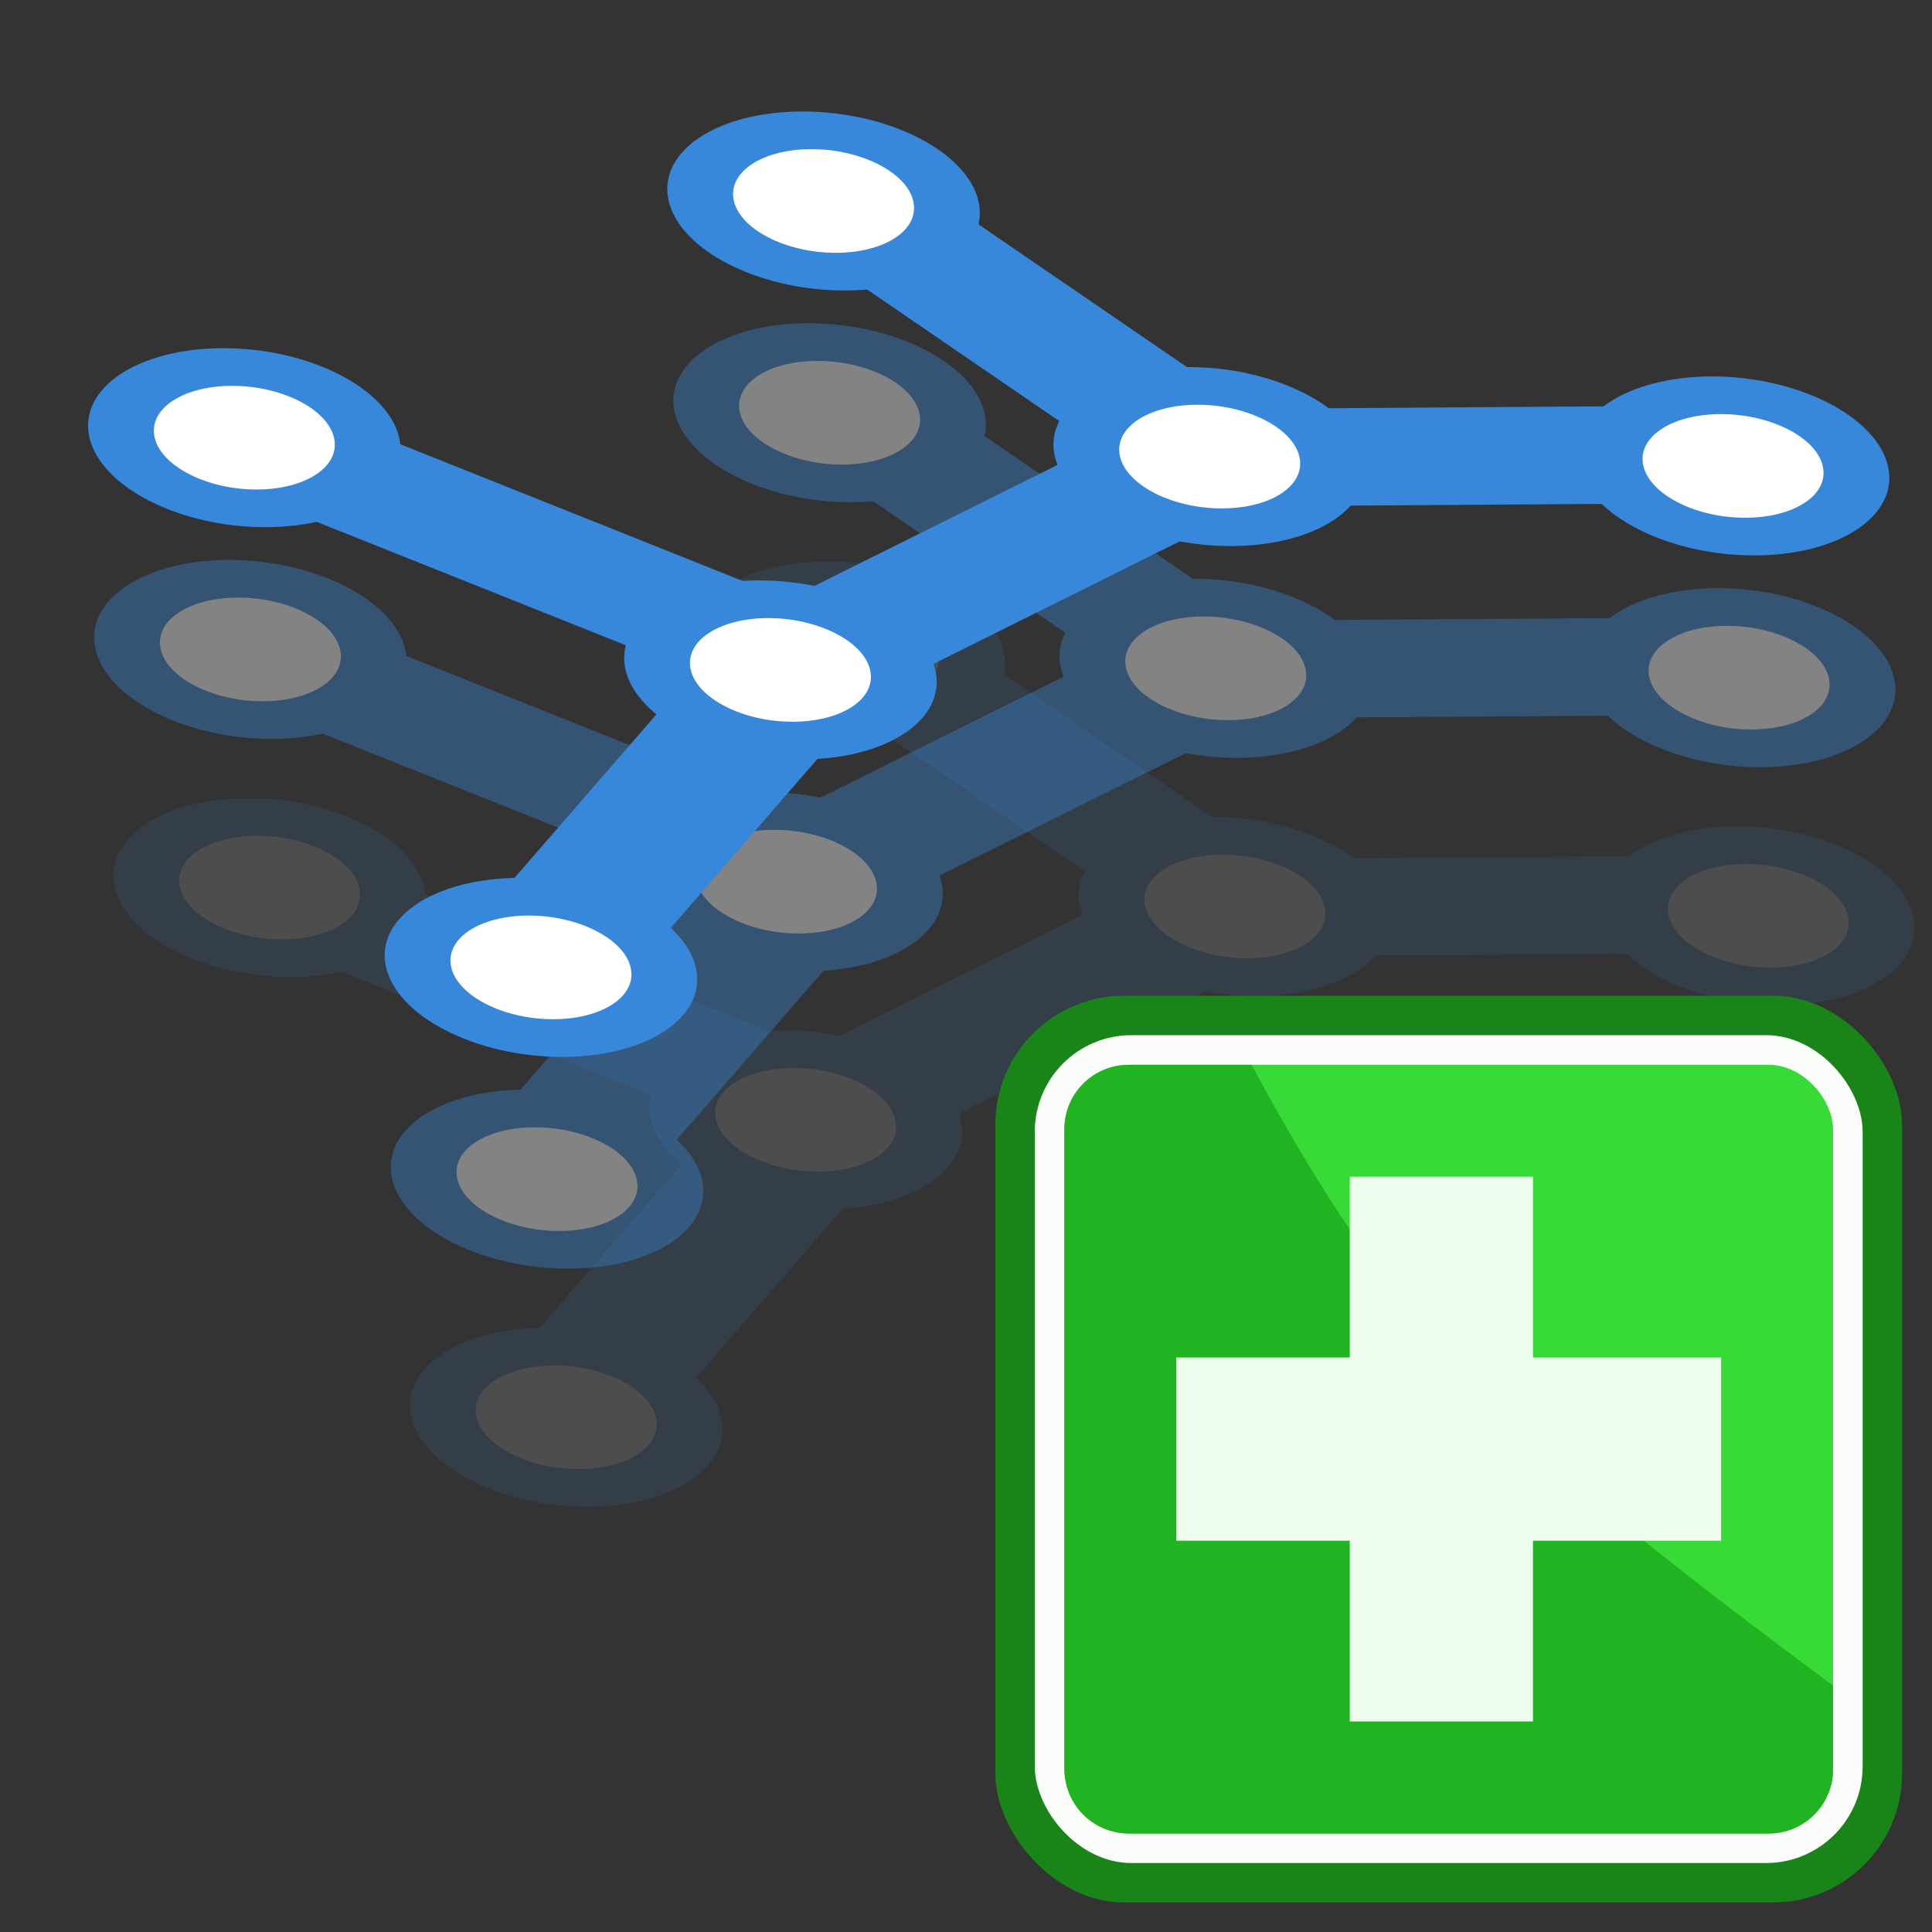 <?xml version="1.0" encoding="UTF-8" standalone="no"?>
<!-- Created with Inkscape (http://www.inkscape.org/) -->

<svg
   xmlns:dc="http://purl.org/dc/elements/1.1/"
   xmlns:cc="http://creativecommons.org/ns#"
   xmlns:rdf="http://www.w3.org/1999/02/22-rdf-syntax-ns#"
   xmlns:svg="http://www.w3.org/2000/svg"
   xmlns="http://www.w3.org/2000/svg"
   xmlns:sodipodi="http://sodipodi.sourceforge.net/DTD/sodipodi-0.dtd"
   xmlns:inkscape="http://www.inkscape.org/namespaces/inkscape"
   width="30"
   height="30"
   viewBox="0 0 30 30"
   id="svg2"
   version="1.1"
   inkscape:version="0.48.4 r9939"
   sodipodi:docname="3_tag_layer_graph.svg">
  <rect x="0" y="0" width="30" height="30" fill="#333333" stroke="none"/>
  <defs
     id="defs4" />
  <sodipodi:namedview
     id="base"
     pagecolor="#ffffff"
     bordercolor="#666666"
     borderopacity="1.0"
     inkscape:pageopacity="0.0"
     inkscape:pageshadow="2"
     inkscape:zoom="16.866044"
     inkscape:cx="16.399753"
     inkscape:cy="10.67758"
     inkscape:document-units="px"
     inkscape:current-layer="layer1"
     showgrid="false"
     units="px"
     borderlayer="true"
     inkscape:window-width="1920"
     inkscape:window-height="1180"
     inkscape:window-x="1918"
     inkscape:window-y="-3"
     inkscape:window-maximized="1"
     inkscape:showpageshadow="false">
    <inkscape:grid
       type="xygrid"
       id="grid4137"
       empspacing="5"
       visible="true"
       enabled="true"
       snapvisiblegridlinesonly="true" />
  </sodipodi:namedview>
  <g
     inkscape:label="Calque 1"
     inkscape:groupmode="layer"
     id="layer1"
     transform="translate(0,-1022.362)">
    <g
       id="g5618-36"
       transform="matrix(1,0,0.135,0.578,-138.936,439.37)"
       style="opacity:0.126;stroke:#3788da;stroke-opacity:1">
      <path
         sodipodi:nodetypes="cccc"
         inkscape:transform-center-y="7.4930733"
         inkscape:transform-center-x="-1.9939073"
         inkscape:connector-curvature="0"
         id="path4149-0"
         d="m 27.102,1032.922 -8.448,0.1 -7.04,5.43 -4.961,7.792"
         style="fill:none;stroke:#3788da;stroke-width:2.616;stroke-linecap:butt;stroke-linejoin:miter;stroke-miterlimit:4;stroke-opacity:1;stroke-dasharray:none" />
      <path
         inkscape:transform-center-y="2.5938791"
         inkscape:transform-center-x="5.1794267"
         inkscape:connector-curvature="0"
         id="path4151-62"
         d="m 11.715,1038.553 -7.109,-5.416"
         style="fill:none;stroke:#3788da;stroke-width:2.616;stroke-linecap:butt;stroke-linejoin:miter;stroke-miterlimit:4;stroke-opacity:1;stroke-dasharray:none" />
      <path
         inkscape:transform-center-y="-1.9741881"
         inkscape:transform-center-x="-0.84553174"
         inkscape:connector-curvature="0"
         id="path4153-6"
         d="m 18.755,1033.023 -4.378,-6.175"
         style="fill:none;stroke:#3788da;stroke-width:2.616;stroke-linecap:butt;stroke-linejoin:miter;stroke-miterlimit:4;stroke-opacity:1;stroke-dasharray:none" />
      <circle
         inkscape:transform-center-y="1.4090491"
         inkscape:transform-center-x="-12.805348"
         transform="matrix(-1.126,0,0,-1.126,29.456,2199.391)"
         r="1.686"
         cy="1035.658"
         cx="2.402"
         id="path4155-1"
         style="color:#000000;fill:#ffffff;fill-opacity:1;fill-rule:nonzero;stroke:#3788da;stroke-width:0.899;stroke-linecap:round;stroke-linejoin:round;stroke-miterlimit:4;stroke-opacity:1;stroke-dasharray:none;stroke-dashoffset:0;marker:none;visibility:visible;display:inline;overflow:visible;enable-background:accumulate"
         d="m 4.088,1035.658 c 0,0.931 -0.755,1.686 -1.686,1.686 -0.931,0 -1.686,-0.755 -1.686,-1.686 0,-0.931 0.755,-1.686 1.686,-1.686 0.931,0 1.686,0.755 1.686,1.686 z"
         sodipodi:cx="2.401787"
         sodipodi:cy="1035.6575"
         sodipodi:rx="1.6861631"
         sodipodi:ry="1.6861631" />
      <circle
         inkscape:transform-center-y="1.1576145"
         inkscape:transform-center-x="-4.7093418"
         transform="matrix(-1.126,0,0,-1.126,29.456,2199.391)"
         r="1.686"
         cy="1035.881"
         cx="9.589"
         id="path4155-3-8"
         style="color:#000000;fill:#ffffff;fill-opacity:1;fill-rule:nonzero;stroke:#3788da;stroke-width:0.899;stroke-linecap:round;stroke-linejoin:round;stroke-miterlimit:4;stroke-opacity:1;stroke-dasharray:none;stroke-dashoffset:0;marker:none;visibility:visible;display:inline;overflow:visible;enable-background:accumulate"
         d="m 11.275,1035.881 c 0,0.931 -0.755,1.686 -1.686,1.686 -0.931,0 -1.686,-0.755 -1.686,-1.686 0,-0.931 0.755,-1.686 1.686,-1.686 0.931,0 1.686,0.755 1.686,1.686 z"
         sodipodi:cx="9.589282"
         sodipodi:cy="1035.8807"
         sodipodi:rx="1.6861631"
         sodipodi:ry="1.6861631" />
      <circle
         inkscape:transform-center-y="6.8890583"
         inkscape:transform-center-x="2.7329762"
         transform="matrix(-1.126,0,0,-1.126,29.456,2199.391)"
         r="1.686"
         cy="1030.791"
         cx="16.196"
         id="path4155-6-7"
         style="color:#000000;fill:#ffffff;fill-opacity:1;fill-rule:nonzero;stroke:#3788da;stroke-width:0.899;stroke-linecap:round;stroke-linejoin:round;stroke-miterlimit:4;stroke-opacity:1;stroke-dasharray:none;stroke-dashoffset:0;marker:none;visibility:visible;display:inline;overflow:visible;enable-background:accumulate"
         d="m 17.883,1030.791 c 0,0.931 -0.755,1.686 -1.686,1.686 -0.931,0 -1.686,-0.755 -1.686,-1.686 0,-0.931 0.755,-1.686 1.686,-1.686 0.931,0 1.686,0.755 1.686,1.686 z"
         sodipodi:cx="16.196444"
         sodipodi:cy="1030.7914"
         sodipodi:rx="1.6861631"
         sodipodi:ry="1.6861631" />
      <circle
         inkscape:transform-center-y="14.028068"
         inkscape:transform-center-x="9.0689836"
         transform="matrix(-1.126,0,0,-1.126,30.992,2200.245)"
         r="1.686"
         cy="1024.452"
         cx="21.821"
         id="path4155-7-9"
         style="color:#000000;fill:#ffffff;fill-opacity:1;fill-rule:nonzero;stroke:#3788da;stroke-width:0.899;stroke-linecap:round;stroke-linejoin:round;stroke-miterlimit:4;stroke-opacity:1;stroke-dasharray:none;stroke-dashoffset:0;marker:none;visibility:visible;display:inline;overflow:visible;enable-background:accumulate"
         d="m 23.508,1024.452 c 0,0.931 -0.755,1.686 -1.686,1.686 -0.931,0 -1.686,-0.755 -1.686,-1.686 0,-0.931 0.755,-1.686 1.686,-1.686 0.931,0 1.686,0.755 1.686,1.686 z"
         sodipodi:cx="21.821442"
         sodipodi:cy="1024.4521"
         sodipodi:rx="1.6861631"
         sodipodi:ry="1.6861631" />
      <circle
         inkscape:transform-center-y="0.051659756"
         inkscape:transform-center-x="11.583274"
         transform="matrix(-1.126,0,0,-1.126,30.822,2199.989)"
         r="1.686"
         cy="1036.863"
         cx="24.054"
         id="path4155-5-2"
         style="color:#000000;fill:#ffffff;fill-opacity:1;fill-rule:nonzero;stroke:#3788da;stroke-width:0.899;stroke-linecap:round;stroke-linejoin:round;stroke-miterlimit:4;stroke-opacity:1;stroke-dasharray:none;stroke-dashoffset:0;marker:none;visibility:visible;display:inline;overflow:visible;enable-background:accumulate"
         d="m 25.74,1036.863 c 0,0.931 -0.755,1.686 -1.686,1.686 -0.931,0 -1.686,-0.755 -1.686,-1.686 0,-0.931 0.755,-1.686 1.686,-1.686 0.931,0 1.686,0.755 1.686,1.686 z"
         sodipodi:cx="24.053585"
         sodipodi:cy="1036.8628"
         sodipodi:rx="1.6861631"
         sodipodi:ry="1.6861631" />
      <circle
         inkscape:transform-center-y="-5.8809042"
         inkscape:transform-center-x="1.7272503"
         transform="matrix(-1.126,0,0,-1.126,30.822,2199.562)"
         r="1.686"
         cy="1042.131"
         cx="15.304"
         id="path4155-35-0"
         style="color:#000000;fill:#ffffff;fill-opacity:1;fill-rule:nonzero;stroke:#3788da;stroke-width:0.899;stroke-linecap:round;stroke-linejoin:round;stroke-miterlimit:4;stroke-opacity:1;stroke-dasharray:none;stroke-dashoffset:0;marker:none;visibility:visible;display:inline;overflow:visible;enable-background:accumulate"
         d="m 16.99,1042.131 c 0,0.931 -0.755,1.686 -1.686,1.686 -0.931,0 -1.686,-0.755 -1.686,-1.686 0,-0.931 0.755,-1.686 1.686,-1.686 0.931,0 1.686,0.755 1.686,1.686 z"
         sodipodi:cx="15.303577"
         sodipodi:cy="1042.1307"
         sodipodi:rx="1.6861631"
         sodipodi:ry="1.6861631" />
    </g>
    <g
       id="g5618-3"
       transform="matrix(1,0,0.135,0.578,-139.234,435.672)"
       style="opacity:0.393;stroke:#3788da;stroke-opacity:1">
      <path
         sodipodi:nodetypes="cccc"
         inkscape:transform-center-y="7.4930733"
         inkscape:transform-center-x="-1.9939073"
         inkscape:connector-curvature="0"
         id="path4149-5"
         d="m 27.102,1032.922 -8.448,0.1 -7.04,5.43 -4.961,7.792"
         style="fill:none;stroke:#3788da;stroke-width:2.616;stroke-linecap:butt;stroke-linejoin:miter;stroke-miterlimit:4;stroke-opacity:1;stroke-dasharray:none" />
      <path
         inkscape:transform-center-y="2.5938791"
         inkscape:transform-center-x="5.1794267"
         inkscape:connector-curvature="0"
         id="path4151-6"
         d="m 11.715,1038.553 -7.109,-5.416"
         style="fill:none;stroke:#3788da;stroke-width:2.616;stroke-linecap:butt;stroke-linejoin:miter;stroke-miterlimit:4;stroke-opacity:1;stroke-dasharray:none" />
      <path
         inkscape:transform-center-y="-1.9741881"
         inkscape:transform-center-x="-0.84553174"
         inkscape:connector-curvature="0"
         id="path4153-2"
         d="m 18.755,1033.023 -4.378,-6.175"
         style="fill:none;stroke:#3788da;stroke-width:2.616;stroke-linecap:butt;stroke-linejoin:miter;stroke-miterlimit:4;stroke-opacity:1;stroke-dasharray:none" />
      <circle
         inkscape:transform-center-y="1.4090491"
         inkscape:transform-center-x="-12.805348"
         transform="matrix(-1.126,0,0,-1.126,29.456,2199.391)"
         r="1.686"
         cy="1035.658"
         cx="2.402"
         id="path4155-9"
         style="color:#000000;fill:#ffffff;fill-opacity:1;fill-rule:nonzero;stroke:#3788da;stroke-width:0.899;stroke-linecap:round;stroke-linejoin:round;stroke-miterlimit:4;stroke-opacity:1;stroke-dasharray:none;stroke-dashoffset:0;marker:none;visibility:visible;display:inline;overflow:visible;enable-background:accumulate"
         d="m 4.088,1035.658 c 0,0.931 -0.755,1.686 -1.686,1.686 -0.931,0 -1.686,-0.755 -1.686,-1.686 0,-0.931 0.755,-1.686 1.686,-1.686 0.931,0 1.686,0.755 1.686,1.686 z"
         sodipodi:cx="2.401787"
         sodipodi:cy="1035.6575"
         sodipodi:rx="1.6861631"
         sodipodi:ry="1.6861631" />
      <circle
         inkscape:transform-center-y="1.1576145"
         inkscape:transform-center-x="-4.7093418"
         transform="matrix(-1.126,0,0,-1.126,29.456,2199.391)"
         r="1.686"
         cy="1035.881"
         cx="9.589"
         id="path4155-3-1"
         style="color:#000000;fill:#ffffff;fill-opacity:1;fill-rule:nonzero;stroke:#3788da;stroke-width:0.899;stroke-linecap:round;stroke-linejoin:round;stroke-miterlimit:4;stroke-opacity:1;stroke-dasharray:none;stroke-dashoffset:0;marker:none;visibility:visible;display:inline;overflow:visible;enable-background:accumulate"
         d="m 11.275,1035.881 c 0,0.931 -0.755,1.686 -1.686,1.686 -0.931,0 -1.686,-0.755 -1.686,-1.686 0,-0.931 0.755,-1.686 1.686,-1.686 0.931,0 1.686,0.755 1.686,1.686 z"
         sodipodi:cx="9.589282"
         sodipodi:cy="1035.8807"
         sodipodi:rx="1.6861631"
         sodipodi:ry="1.6861631" />
      <circle
         inkscape:transform-center-y="6.8890583"
         inkscape:transform-center-x="2.7329762"
         transform="matrix(-1.126,0,0,-1.126,29.456,2199.391)"
         r="1.686"
         cy="1030.791"
         cx="16.196"
         id="path4155-6-2"
         style="color:#000000;fill:#ffffff;fill-opacity:1;fill-rule:nonzero;stroke:#3788da;stroke-width:0.899;stroke-linecap:round;stroke-linejoin:round;stroke-miterlimit:4;stroke-opacity:1;stroke-dasharray:none;stroke-dashoffset:0;marker:none;visibility:visible;display:inline;overflow:visible;enable-background:accumulate"
         d="m 17.883,1030.791 c 0,0.931 -0.755,1.686 -1.686,1.686 -0.931,0 -1.686,-0.755 -1.686,-1.686 0,-0.931 0.755,-1.686 1.686,-1.686 0.931,0 1.686,0.755 1.686,1.686 z"
         sodipodi:cx="16.196444"
         sodipodi:cy="1030.7914"
         sodipodi:rx="1.6861631"
         sodipodi:ry="1.6861631" />
      <circle
         inkscape:transform-center-y="14.028068"
         inkscape:transform-center-x="9.0689836"
         transform="matrix(-1.126,0,0,-1.126,30.992,2200.245)"
         r="1.686"
         cy="1024.452"
         cx="21.821"
         id="path4155-7-7"
         style="color:#000000;fill:#ffffff;fill-opacity:1;fill-rule:nonzero;stroke:#3788da;stroke-width:0.899;stroke-linecap:round;stroke-linejoin:round;stroke-miterlimit:4;stroke-opacity:1;stroke-dasharray:none;stroke-dashoffset:0;marker:none;visibility:visible;display:inline;overflow:visible;enable-background:accumulate"
         d="m 23.508,1024.452 c 0,0.931 -0.755,1.686 -1.686,1.686 -0.931,0 -1.686,-0.755 -1.686,-1.686 0,-0.931 0.755,-1.686 1.686,-1.686 0.931,0 1.686,0.755 1.686,1.686 z"
         sodipodi:cx="21.821442"
         sodipodi:cy="1024.4521"
         sodipodi:rx="1.6861631"
         sodipodi:ry="1.6861631" />
      <circle
         inkscape:transform-center-y="0.051659756"
         inkscape:transform-center-x="11.583274"
         transform="matrix(-1.126,0,0,-1.126,30.822,2199.989)"
         r="1.686"
         cy="1036.863"
         cx="24.054"
         id="path4155-5-0"
         style="color:#000000;fill:#ffffff;fill-opacity:1;fill-rule:nonzero;stroke:#3788da;stroke-width:0.899;stroke-linecap:round;stroke-linejoin:round;stroke-miterlimit:4;stroke-opacity:1;stroke-dasharray:none;stroke-dashoffset:0;marker:none;visibility:visible;display:inline;overflow:visible;enable-background:accumulate"
         d="m 25.74,1036.863 c 0,0.931 -0.755,1.686 -1.686,1.686 -0.931,0 -1.686,-0.755 -1.686,-1.686 0,-0.931 0.755,-1.686 1.686,-1.686 0.931,0 1.686,0.755 1.686,1.686 z"
         sodipodi:cx="24.053585"
         sodipodi:cy="1036.8628"
         sodipodi:rx="1.6861631"
         sodipodi:ry="1.6861631" />
      <circle
         inkscape:transform-center-y="-5.8809042"
         inkscape:transform-center-x="1.7272503"
         transform="matrix(-1.126,0,0,-1.126,30.822,2199.562)"
         r="1.686"
         cy="1042.131"
         cx="15.304"
         id="path4155-35-9"
         style="color:#000000;fill:#ffffff;fill-opacity:1;fill-rule:nonzero;stroke:#3788da;stroke-width:0.899;stroke-linecap:round;stroke-linejoin:round;stroke-miterlimit:4;stroke-opacity:1;stroke-dasharray:none;stroke-dashoffset:0;marker:none;visibility:visible;display:inline;overflow:visible;enable-background:accumulate"
         d="m 16.99,1042.131 c 0,0.931 -0.755,1.686 -1.686,1.686 -0.931,0 -1.686,-0.755 -1.686,-1.686 0,-0.931 0.755,-1.686 1.686,-1.686 0.931,0 1.686,0.755 1.686,1.686 z"
         sodipodi:cx="15.303577"
         sodipodi:cy="1042.1307"
         sodipodi:rx="1.6861631"
         sodipodi:ry="1.6861631" />
    </g>
    <g
       id="g5618"
       transform="matrix(1,0,0.135,0.578,-139.328,432.384)"
       style="stroke:#3788da;stroke-opacity:1">
      <path
         sodipodi:nodetypes="cccc"
         inkscape:transform-center-y="7.4930733"
         inkscape:transform-center-x="-1.9939073"
         inkscape:connector-curvature="0"
         id="path4149"
         d="m 27.102,1032.922 -8.448,0.1 -7.04,5.43 -4.961,7.792"
         style="fill:none;stroke:#3788da;stroke-width:2.616;stroke-linecap:butt;stroke-linejoin:miter;stroke-miterlimit:4;stroke-opacity:1;stroke-dasharray:none" />
      <path
         inkscape:transform-center-y="2.5938791"
         inkscape:transform-center-x="5.1794267"
         inkscape:connector-curvature="0"
         id="path4151"
         d="m 11.715,1038.553 -7.109,-5.416"
         style="fill:none;stroke:#3788da;stroke-width:2.616;stroke-linecap:butt;stroke-linejoin:miter;stroke-miterlimit:4;stroke-opacity:1;stroke-dasharray:none" />
      <path
         inkscape:transform-center-y="-1.9741881"
         inkscape:transform-center-x="-0.84553174"
         inkscape:connector-curvature="0"
         id="path4153"
         d="m 18.755,1033.023 -4.378,-6.175"
         style="fill:none;stroke:#3788da;stroke-width:2.616;stroke-linecap:butt;stroke-linejoin:miter;stroke-miterlimit:4;stroke-opacity:1;stroke-dasharray:none" />
      <circle
         inkscape:transform-center-y="1.4090491"
         inkscape:transform-center-x="-12.805348"
         transform="matrix(-1.126,0,0,-1.126,29.456,2199.391)"
         r="1.686"
         cy="1035.658"
         cx="2.402"
         id="path4155"
         style="color:#000000;fill:#ffffff;fill-opacity:1;fill-rule:nonzero;stroke:#3788da;stroke-width:0.899;stroke-linecap:round;stroke-linejoin:round;stroke-miterlimit:4;stroke-opacity:1;stroke-dasharray:none;stroke-dashoffset:0;marker:none;visibility:visible;display:inline;overflow:visible;enable-background:accumulate"
         d="m 4.088,1035.658 c 0,0.931 -0.755,1.686 -1.686,1.686 -0.931,0 -1.686,-0.755 -1.686,-1.686 0,-0.931 0.755,-1.686 1.686,-1.686 0.931,0 1.686,0.755 1.686,1.686 z"
         sodipodi:cx="2.401787"
         sodipodi:cy="1035.6575"
         sodipodi:rx="1.6861631"
         sodipodi:ry="1.6861631" />
      <circle
         inkscape:transform-center-y="1.1576145"
         inkscape:transform-center-x="-4.7093418"
         transform="matrix(-1.126,0,0,-1.126,29.456,2199.391)"
         r="1.686"
         cy="1035.881"
         cx="9.589"
         id="path4155-3"
         style="color:#000000;fill:#ffffff;fill-opacity:1;fill-rule:nonzero;stroke:#3788da;stroke-width:0.899;stroke-linecap:round;stroke-linejoin:round;stroke-miterlimit:4;stroke-opacity:1;stroke-dasharray:none;stroke-dashoffset:0;marker:none;visibility:visible;display:inline;overflow:visible;enable-background:accumulate"
         d="m 11.275,1035.881 c 0,0.931 -0.755,1.686 -1.686,1.686 -0.931,0 -1.686,-0.755 -1.686,-1.686 0,-0.931 0.755,-1.686 1.686,-1.686 0.931,0 1.686,0.755 1.686,1.686 z"
         sodipodi:cx="9.589282"
         sodipodi:cy="1035.8807"
         sodipodi:rx="1.6861631"
         sodipodi:ry="1.6861631" />
      <circle
         inkscape:transform-center-y="6.8890583"
         inkscape:transform-center-x="2.7329762"
         transform="matrix(-1.126,0,0,-1.126,29.456,2199.391)"
         r="1.686"
         cy="1030.791"
         cx="16.196"
         id="path4155-6"
         style="color:#000000;fill:#ffffff;fill-opacity:1;fill-rule:nonzero;stroke:#3788da;stroke-width:0.899;stroke-linecap:round;stroke-linejoin:round;stroke-miterlimit:4;stroke-opacity:1;stroke-dasharray:none;stroke-dashoffset:0;marker:none;visibility:visible;display:inline;overflow:visible;enable-background:accumulate"
         d="m 17.883,1030.791 c 0,0.931 -0.755,1.686 -1.686,1.686 -0.931,0 -1.686,-0.755 -1.686,-1.686 0,-0.931 0.755,-1.686 1.686,-1.686 0.931,0 1.686,0.755 1.686,1.686 z"
         sodipodi:cx="16.196444"
         sodipodi:cy="1030.7914"
         sodipodi:rx="1.6861631"
         sodipodi:ry="1.6861631" />
      <circle
         inkscape:transform-center-y="14.028068"
         inkscape:transform-center-x="9.0689836"
         transform="matrix(-1.126,0,0,-1.126,30.992,2200.245)"
         r="1.686"
         cy="1024.452"
         cx="21.821"
         id="path4155-7"
         style="color:#000000;fill:#ffffff;fill-opacity:1;fill-rule:nonzero;stroke:#3788da;stroke-width:0.899;stroke-linecap:round;stroke-linejoin:round;stroke-miterlimit:4;stroke-opacity:1;stroke-dasharray:none;stroke-dashoffset:0;marker:none;visibility:visible;display:inline;overflow:visible;enable-background:accumulate"
         d="m 23.508,1024.452 c 0,0.931 -0.755,1.686 -1.686,1.686 -0.931,0 -1.686,-0.755 -1.686,-1.686 0,-0.931 0.755,-1.686 1.686,-1.686 0.931,0 1.686,0.755 1.686,1.686 z"
         sodipodi:cx="21.821442"
         sodipodi:cy="1024.4521"
         sodipodi:rx="1.6861631"
         sodipodi:ry="1.6861631" />
      <circle
         inkscape:transform-center-y="0.051659756"
         inkscape:transform-center-x="11.583274"
         transform="matrix(-1.126,0,0,-1.126,30.822,2199.989)"
         r="1.686"
         cy="1036.863"
         cx="24.054"
         id="path4155-5"
         style="color:#000000;fill:#ffffff;fill-opacity:1;fill-rule:nonzero;stroke:#3788da;stroke-width:0.899;stroke-linecap:round;stroke-linejoin:round;stroke-miterlimit:4;stroke-opacity:1;stroke-dasharray:none;stroke-dashoffset:0;marker:none;visibility:visible;display:inline;overflow:visible;enable-background:accumulate"
         d="m 25.74,1036.863 c 0,0.931 -0.755,1.686 -1.686,1.686 -0.931,0 -1.686,-0.755 -1.686,-1.686 0,-0.931 0.755,-1.686 1.686,-1.686 0.931,0 1.686,0.755 1.686,1.686 z"
         sodipodi:cx="24.053585"
         sodipodi:cy="1036.8628"
         sodipodi:rx="1.6861631"
         sodipodi:ry="1.6861631" />
      <circle
         inkscape:transform-center-y="-5.8809042"
         inkscape:transform-center-x="1.7272503"
         transform="matrix(-1.126,0,0,-1.126,30.822,2199.562)"
         r="1.686"
         cy="1042.131"
         cx="15.304"
         id="path4155-35"
         style="color:#000000;fill:#ffffff;fill-opacity:1;fill-rule:nonzero;stroke:#3788da;stroke-width:0.899;stroke-linecap:round;stroke-linejoin:round;stroke-miterlimit:4;stroke-opacity:1;stroke-dasharray:none;stroke-dashoffset:0;marker:none;visibility:visible;display:inline;overflow:visible;enable-background:accumulate"
         d="m 16.99,1042.131 c 0,0.931 -0.755,1.686 -1.686,1.686 -0.931,0 -1.686,-0.755 -1.686,-1.686 0,-0.931 0.755,-1.686 1.686,-1.686 0.931,0 1.686,0.755 1.686,1.686 z"
         sodipodi:cx="15.303577"
         sodipodi:cy="1042.1307"
         sodipodi:rx="1.6861631"
         sodipodi:ry="1.6861631" />
    </g>
    <rect
       style="color:#000000;fill:#198619;fill-opacity:0.984;stroke:none;stroke-width:1;marker:none;visibility:visible;display:inline;overflow:visible;enable-background:accumulate"
       id="rect6593"
       width="14.079"
       height="14.079"
       x="15.456"
       y="1037.824"
       rx="2"
       ry="2" />
    <rect
       style="color:#000000;fill:#ffffff;fill-opacity:0.984;stroke:none;stroke-width:1;marker:none;visibility:visible;display:inline;overflow:visible;enable-background:accumulate"
       id="rect6593-3"
       width="12.855"
       height="12.855"
       x="16.068"
       y="1038.436"
       rx="1.5"
       ry="1.5" />
    <rect
       style="color:#000000;fill:#37da37;fill-opacity:1;stroke:none;stroke-width:1;marker:none;visibility:visible;display:inline;overflow:visible;enable-background:accumulate"
       id="rect6593-3-7"
       width="11.936"
       height="11.936"
       x="16.527"
       y="1038.896"
       rx="1"
       ry="1" />
    <path
       style="color:#000000;fill:#21b321;fill-opacity:1;stroke:none;stroke-width:1;marker:none;visibility:visible;display:inline;overflow:visible;enable-background:accumulate"
       d="m 17.527,1038.896 1.908,0 c 2.465,4.608 4.514,6.279 9.029,9.641 l 0,1.296 c 0,0.554 -0.446,1 -1,1 l -9.936,0 c -0.554,0 -1,-0.446 -1,-1 l 0,-9.936 c 0,-0.554 0.446,-1 1,-1 z"
       id="rect6593-3-7-9"
       inkscape:connector-curvature="0"
       sodipodi:nodetypes="sccssssss" />
    <path
       style="color:#000000;fill:#eefcee;fill-opacity:1;fill-rule:nonzero;stroke:none;stroke-width:0.8;marker:none;visibility:visible;display:inline;overflow:visible;enable-background:accumulate"
       d="m 20.959,1040.634 0,2.807 -2.693,0 0,2.845 2.693,0 0,2.807 2.845,0 0,-2.807 2.921,0 0,-2.845 -2.921,0 0,-2.807 -2.845,0 z"
       id="rect4262-2-5"
       inkscape:connector-curvature="0" />
  </g>
</svg>
